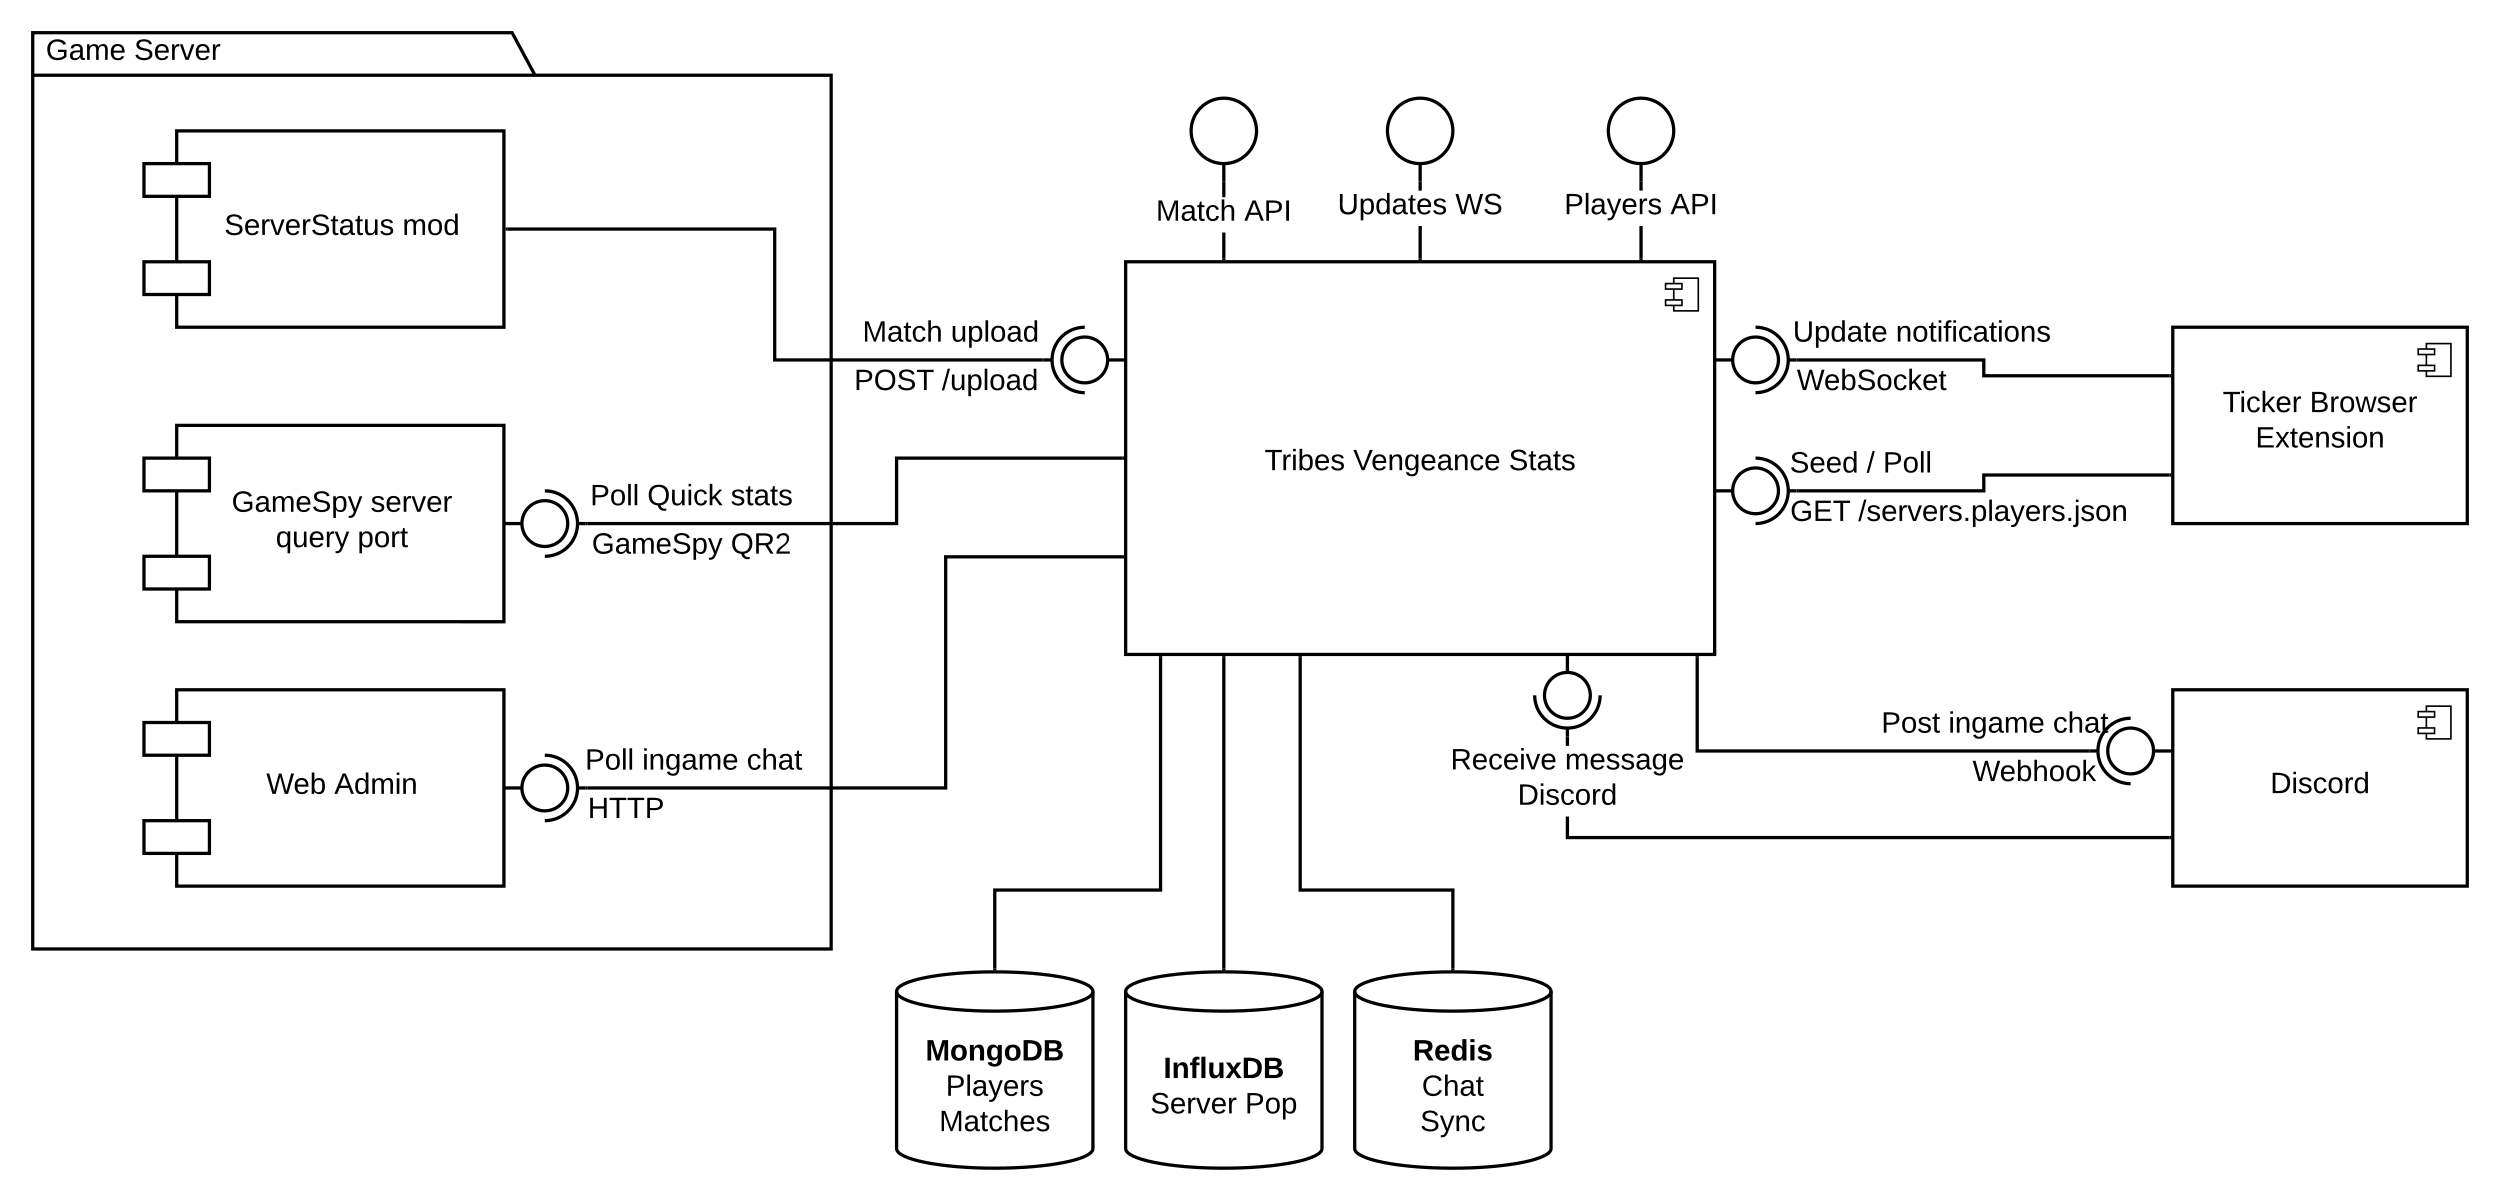 <svg xmlns="http://www.w3.org/2000/svg" xmlns:xlink="http://www.w3.org/1999/xlink" xmlns:lucid="lucid" width="1528" height="734"><g transform="translate(-12 -180)" lucid:page-tab-id="0_0"><path d="M0 0h1870.4v1323.2H0z" fill="#fff"/><path d="M339 226h181v534H32V200h293zm-307 0h307" stroke="#000" stroke-width="2" fill="#fff"/><use xlink:href="#a" transform="matrix(1,0,0,1,40,200) translate(0 16.6)"/><use xlink:href="#b" transform="matrix(1,0,0,1,40,200) translate(53.95 16.6)"/><path d="M120 260h200v120H120z" stroke="#000" stroke-width="2" fill="#fff"/><path d="M100 280h40v20h-40zM100 340h40v20h-40z" stroke="#000" stroke-width="2" fill="#fff"/><use xlink:href="#c" transform="matrix(1,0,0,1,144,272) translate(5.075 51.6)"/><use xlink:href="#d" transform="matrix(1,0,0,1,144,272) translate(113.975 51.6)"/><path d="M322 320h163.5v80H649" stroke="#000" stroke-width="2" fill="none"/><path d="M322.03 321H321v-2h1.03zM650 401h-1.03v-2H650z"/><use xlink:href="#e" transform="matrix(1,0,0,1,534.053,404) translate(0 14.4)"/><use xlink:href="#f" transform="matrix(1,0,0,1,534.053,404) translate(53.6 14.4)"/><use xlink:href="#g" transform="matrix(1,0,0,1,539.187,374.4) translate(0 14.4)"/><use xlink:href="#h" transform="matrix(1,0,0,1,539.187,374.4) translate(53.95 14.4)"/><path d="M700 400h-11M655 400h-5" stroke="#000" stroke-width="2" fill="none"/><path d="M675 414c-7.73 0-14-6.27-14-14s6.27-14 14-14 14 6.27 14 14-6.27 14-14 14z" stroke="#000" stroke-width="2" fill="#fff"/><path d="M675 380c-11.05 0-20 8.95-20 20s8.95 20 20 20" stroke="#000" stroke-width="2" fill="none"/><path d="M700 400.8h-11v-1.6h11z" fill="none"/><path d="M1060 400h11M1105 400h5" stroke="#000" stroke-width="2" fill="none"/><path d="M1085 386c7.73 0 14 6.27 14 14s-6.27 14-14 14-14-6.27-14-14 6.27-14 14-14z" stroke="#000" stroke-width="2" fill="#fff"/><path d="M1085 420c11.05 0 20-8.95 20-20s-8.95-20-20-20" stroke="#000" stroke-width="2" fill="none"/><path d="M1060 399.2h11v1.6h-11z" fill="none"/><path d="M1338 409.67h-113.5V400H1111" stroke="#000" stroke-width="2" fill="none"/><path d="M1339 410.67h-1.03v-2h1.03zM1111.03 401H1110v-2h1.03z"/><use xlink:href="#i" transform="matrix(1,0,0,1,1110.2,404) translate(0 14.4)"/><use xlink:href="#j" transform="matrix(1,0,0,1,1107.767,374.4) translate(0 14.4)"/><use xlink:href="#k" transform="matrix(1,0,0,1,1107.767,374.4) translate(62.95 14.4)"/><path d="M1060 480h11M1105 480h5" stroke="#000" stroke-width="2" fill="none"/><path d="M1085 466c7.73 0 14 6.27 14 14s-6.27 14-14 14-14-6.27-14-14 6.27-14 14-14z" stroke="#000" stroke-width="2" fill="#fff"/><path d="M1085 500c11.05 0 20-8.95 20-20s-8.95-20-20-20" stroke="#000" stroke-width="2" fill="none"/><path d="M1060 479.2h11v1.6h-11z" fill="none"/><path d="M1111 480h113.5v-9.67H1338" stroke="#000" stroke-width="2" fill="none"/><path d="M1111.03 481H1110v-2h1.03zM1339 471.33h-1.03v-2h1.03z"/><use xlink:href="#l" transform="matrix(1,0,0,1,1105.883,454.4) translate(0 14.4)"/><use xlink:href="#m" transform="matrix(1,0,0,1,1105.883,454.4) translate(47 14.4)"/><use xlink:href="#n" transform="matrix(1,0,0,1,1105.883,454.4) translate(57 14.4)"/><use xlink:href="#o" transform="matrix(1,0,0,1,1106.158,484) translate(0 14.4)"/><use xlink:href="#p" transform="matrix(1,0,0,1,1106.158,484) translate(41.6 14.4)"/><path d="M120 440h200v120H120z" stroke="#000" stroke-width="2" fill="#fff"/><path d="M100 460h40v20h-40zM100 520h40v20h-40z" stroke="#000" stroke-width="2" fill="#fff"/><use xlink:href="#q" transform="matrix(1,0,0,1,144,452) translate(9.575 40.8)"/><use xlink:href="#r" transform="matrix(1,0,0,1,144,452) translate(94.525 40.8)"/><use xlink:href="#s" transform="matrix(1,0,0,1,144,452) translate(36.55 62.4)"/><use xlink:href="#t" transform="matrix(1,0,0,1,144,452) translate(86.5 62.4)"/><path d="M320 500h11M365 500h5" stroke="#000" stroke-width="2" fill="none"/><path d="M345 486c7.73 0 14 6.27 14 14s-6.27 14-14 14-14-6.27-14-14 6.27-14 14-14z" stroke="#000" stroke-width="2" fill="#fff"/><path d="M345 520c11.05 0 20-8.95 20-20s-8.95-20-20-20" stroke="#000" stroke-width="2" fill="none"/><path d="M320 499.2h11v1.6h-11z" fill="none"/><path d="M371 500h189v-40h138" stroke="#000" stroke-width="2" fill="none"/><path d="M371.03 501H370v-2h1.03z"/><path d="M697.97 460H699" stroke="#000" stroke-width="2" fill="none"/><use xlink:href="#q" transform="matrix(1,0,0,1,373.717,504) translate(0 14.4)"/><use xlink:href="#u" transform="matrix(1,0,0,1,373.717,504) translate(84.95 14.4)"/><use xlink:href="#v" transform="matrix(1,0,0,1,372.742,474.4) translate(0 14.4)"/><use xlink:href="#w" transform="matrix(1,0,0,1,372.742,474.4) translate(34.9 14.4)"/><use xlink:href="#x" transform="matrix(1,0,0,1,372.742,474.4) translate(85.85 14.4)"/><path d="M120 601.6h200v120H120z" stroke="#000" stroke-width="2" fill="#fff"/><path d="M100 621.6h40v20h-40zM100 681.6h40v20h-40z" stroke="#000" stroke-width="2" fill="#fff"/><use xlink:href="#y" transform="matrix(1,0,0,1,144,613.6) translate(30.75 51.6)"/><use xlink:href="#z" transform="matrix(1,0,0,1,144,613.6) translate(72.35 51.6)"/><path d="M320 661.6h11M365 661.6h5" stroke="#000" stroke-width="2" fill="none"/><path d="M345 647.6c7.73 0 14 6.27 14 14s-6.27 14-14 14-14-6.27-14-14 6.27-14 14-14z" stroke="#000" stroke-width="2" fill="#fff"/><path d="M345 681.6c11.05 0 20-8.95 20-20s-8.95-20-20-20" stroke="#000" stroke-width="2" fill="none"/><path d="M320 660.8h11v1.6h-11z" fill="none"/><path d="M698 520.33H590V661.6H371M697.97 520.33H699" stroke="#000" stroke-width="2" fill="none"/><path d="M371.03 662.6H370v-2h1.03z"/><use xlink:href="#v" transform="matrix(1,0,0,1,369.6,636) translate(0 14.4)"/><use xlink:href="#A" transform="matrix(1,0,0,1,369.6,636) translate(34.9 14.4)"/><use xlink:href="#B" transform="matrix(1,0,0,1,369.6,636) translate(98.8 14.4)"/><use xlink:href="#C" transform="matrix(1,0,0,1,371.242,665.6) translate(0 14.4)"/><path d="M1339.25 639h-11M1294.25 639h-5" stroke="#000" stroke-width="2" fill="none"/><path d="M1314.25 653c-7.73 0-14-6.27-14-14s6.27-14 14-14 14 6.27 14 14-6.27 14-14 14z" stroke="#000" stroke-width="2" fill="#fff"/><path d="M1314.25 619c-11.05 0-20 8.95-20 20s8.95 20 20 20" stroke="#000" stroke-width="2" fill="none"/><path d="M1339.25 639.8h-11v-1.6h11z" fill="none"/><path d="M1340 601.6h180v120h-180z" stroke="#000" stroke-width="2" fill="#fff"/><path d="M1510 611.6h-15v20h15z" stroke="#000" fill="#fff"/><path d="M1500 614.93h-10v3.34h10zm0 10h-10v3.34h10z" stroke="#000" fill="#fff"/><use xlink:href="#D" transform="matrix(1,0,0,1,1340,601.6) translate(59.58 63.15)"/><path d="M1340 380h180v120h-180z" stroke="#000" stroke-width="2" fill="#fff"/><path d="M1510 390h-15v20h15z" stroke="#000" fill="#fff"/><path d="M1500 393.33h-10v3.34h10zm0 10h-10v3.34h10z" stroke="#000" fill="#fff"/><use xlink:href="#E" transform="matrix(1,0,0,1,1340,380) translate(30.48 51.9)"/><use xlink:href="#F" transform="matrix(1,0,0,1,1340,380) translate(83.68 51.9)"/><use xlink:href="#G" transform="matrix(1,0,0,1,1340,380) translate(50.53 73.5)"/><path d="M1050.33 638h237.92v2h-239.92v-58h2z"/><path d="M1289.25 640h-1.03v-2h1.03zM1050.33 582.03h-2V581h2z"/><use xlink:href="#H" transform="matrix(1,0,0,1,1161.847,613.4) translate(0 14.4)"/><use xlink:href="#A" transform="matrix(1,0,0,1,1161.847,613.4) translate(41 14.4)"/><use xlink:href="#B" transform="matrix(1,0,0,1,1161.847,613.4) translate(104.9 14.4)"/><use xlink:href="#I" transform="matrix(1,0,0,1,1217.584,643) translate(0 14.4)"/><path d="M970 580v11M970 625v5" stroke="#000" stroke-width="2" fill="none"/><path d="M984 605c0 7.73-6.27 14-14 14s-14-6.27-14-14 6.27-14 14-14 14 6.27 14 14z" stroke="#000" stroke-width="2" fill="#fff"/><path d="M950 605c0 11.05 8.95 20 20 20s20-8.95 20-20" stroke="#000" stroke-width="2" fill="none"/><path d="M970.8 580v11h-1.6v-11z" fill="none"/><path d="M971 690.93h367v2H969v-13.87h2zm0-55.07h-2V631h2z"/><path d="M971 631.03h-2V630h2zM1339 692.93h-1.03v-2h1.03z"/><use xlink:href="#J" transform="matrix(1,0,0,1,898.575,635.863) translate(0.005 14.4)"/><use xlink:href="#K" transform="matrix(1,0,0,1,898.575,635.863) translate(69.905 14.4)"/><use xlink:href="#L" transform="matrix(1,0,0,1,898.575,635.863) translate(41.005 36)"/><path d="M700 340h360v240H700z" stroke="#000" stroke-width="2" fill="#fff"/><path d="M1050 350h-15v20h15z" stroke="#000" fill="#fff"/><path d="M1040 353.33h-10v3.34h10zm0 10h-10v3.34h10z" stroke="#000" fill="#fff"/><g><use xlink:href="#M" transform="matrix(1,0,0,1,700,340) translate(84.905 127.369)"/><use xlink:href="#N" transform="matrix(1,0,0,1,700,340) translate(139.105 127.369)"/><use xlink:href="#O" transform="matrix(1,0,0,1,700,340) translate(234.105 127.369)"/></g><path d="M761 338h-2v-15.87h2zm0-37.47h-2V291h2z"/><path d="M761 291.03h-2V290h2zM761 339h-2v-1.03h2z"/><g><use xlink:href="#g" transform="matrix(1,0,0,1,718.525,300.533) translate(0 14.4)"/><use xlink:href="#P" transform="matrix(1,0,0,1,718.525,300.533) translate(53.95 14.4)"/></g><path d="M881 338h-2v-19.87h2zm0-41.47h-2V291h2z"/><path d="M881 291.03h-2V290h2zM881 339h-2v-1.03h2z"/><g><use xlink:href="#Q" transform="matrix(1,0,0,1,829.55,296.533) translate(0 14.4)"/><use xlink:href="#R" transform="matrix(1,0,0,1,829.55,296.533) translate(71.95 14.4)"/></g><path d="M1016 338h-2v-19.87h2zm0-41.47h-2V291h2z"/><path d="M1016 291.03h-2V290h2zM1016 339h-2v-1.03h2z"/><g><use xlink:href="#S" transform="matrix(1,0,0,1,968.05,296.533) translate(0 14.4)"/><use xlink:href="#P" transform="matrix(1,0,0,1,968.05,296.533) translate(64.9 14.4)"/></g><g><path d="M760 290v-10m0-40c11.05 0 20 8.95 20 20s-8.95 20-20 20-20-8.95-20-20 8.95-20 20-20z" stroke="#000" stroke-width="2" fill="#fff"/><path d="M759.2 290v-10h1.6v10z" fill="none"/></g><g><path d="M880 290v-10m0-40c11.05 0 20 8.95 20 20s-8.95 20-20 20-20-8.95-20-20 8.95-20 20-20z" stroke="#000" stroke-width="2" fill="#fff"/><path d="M879.2 290v-10h1.6v10z" fill="none"/></g><g><path d="M1015 290v-10m0-40c11.05 0 20 8.95 20 20s-8.95 20-20 20-20-8.95-20-20 8.95-20 20-20z" stroke="#000" stroke-width="2" fill="#fff"/><path d="M1014.2 290v-10h1.6v10z" fill="none"/></g><path d="M680 882c0 6.63-26.86 12-60 12s-60-5.37-60-12v-96c0-6.63 26.86-12 60-12s60 5.37 60 12z" stroke="#000" stroke-width="2" fill="#fff"/><path d="M680 786c0 6.63-26.86 12-60 12s-60-5.37-60-12" stroke="#000" stroke-width="2" fill="none"/><g><use xlink:href="#T" transform="matrix(1,0,0,1,565,803) translate(12.675 25.15)"/><use xlink:href="#U" transform="matrix(1,0,0,1,565,803) translate(25.05 46.75)"/><use xlink:href="#V" transform="matrix(1,0,0,1,565,803) translate(21.025 68.35)"/></g><path d="M721.33 582v142H620v48" stroke="#000" stroke-width="2" fill="none"/><path d="M722.33 582.03h-2V581h2zM621 773.04l-1-.04-1 .03v-1.06h2z"/><path d="M820 882c0 6.63-26.86 12-60 12s-60-5.37-60-12v-96c0-6.63 26.86-12 60-12s60 5.37 60 12z" stroke="#000" stroke-width="2" fill="#fff"/><path d="M820 786c0 6.63-26.86 12-60 12s-60-5.37-60-12" stroke="#000" stroke-width="2" fill="none"/><g><use xlink:href="#W" transform="matrix(1,0,0,1,705,803) translate(18.125 35.9)"/><use xlink:href="#X" transform="matrix(1,0,0,1,705,803) translate(10.05 57.5)"/><use xlink:href="#Y" transform="matrix(1,0,0,1,705,803) translate(67.95 57.5)"/></g><path d="M760 772V582" stroke="#000" stroke-width="2" fill="none"/><path d="M761 773.04l-1-.04-1 .03v-1.06h2zM761 582.03h-2V581h2z"/><path d="M960 882c0 6.63-26.86 12-60 12s-60-5.37-60-12v-96c0-6.63 26.86-12 60-12s60 5.37 60 12z" stroke="#000" stroke-width="2" fill="#fff"/><path d="M960 786c0 6.63-26.86 12-60 12s-60-5.37-60-12" stroke="#000" stroke-width="2" fill="none"/><g><use xlink:href="#Z" transform="matrix(1,0,0,1,845,803) translate(30.55 25.15)"/><use xlink:href="#aa" transform="matrix(1,0,0,1,845,803) translate(36.025 46.75)"/><use xlink:href="#ab" transform="matrix(1,0,0,1,845,803) translate(35 68.35)"/></g><path d="M807.67 723H901v49h-2v-47h-93.33V582h2z"/><path d="M901 773.04l-1-.04-1 .03v-1.06h2zM807.67 582.03h-2V581h2z"/><defs><path d="M143 4C61 4 22-44 18-125c-5-107 100-154 193-111 17 8 29 25 37 43l-32 9c-13-25-37-40-76-40-61 0-88 39-88 99 0 61 29 100 91 101 35 0 62-11 79-27v-45h-74v-28h105v86C228-13 192 4 143 4" id="ac"/><path d="M141-36C126-15 110 5 73 4 37 3 15-17 15-53c-1-64 63-63 125-63 3-35-9-54-41-54-24 1-41 7-42 31l-33-3c5-37 33-52 76-52 45 0 72 20 72 64v82c-1 20 7 32 28 27v20c-31 9-61-2-59-35zM48-53c0 20 12 33 32 33 41-3 63-29 60-74-43 2-92-5-92 41" id="ad"/><path d="M210-169c-67 3-38 105-44 169h-31v-121c0-29-5-50-35-48C34-165 62-65 56 0H25l-1-190h30c1 10-1 24 2 32 10-44 99-50 107 0 11-21 27-35 58-36 85-2 47 119 55 194h-31v-121c0-29-5-49-35-48" id="ae"/><path d="M100-194c63 0 86 42 84 106H49c0 40 14 67 53 68 26 1 43-12 49-29l28 8c-11 28-37 45-77 45C44 4 14-33 15-96c1-61 26-98 85-98zm52 81c6-60-76-77-97-28-3 7-6 17-6 28h103" id="af"/><g id="a"><use transform="matrix(0.05,0,0,0.05,0,0)" xlink:href="#ac"/><use transform="matrix(0.05,0,0,0.05,14,0)" xlink:href="#ad"/><use transform="matrix(0.05,0,0,0.05,24,0)" xlink:href="#ae"/><use transform="matrix(0.05,0,0,0.05,38.95,0)" xlink:href="#af"/></g><path d="M185-189c-5-48-123-54-124 2 14 75 158 14 163 119 3 78-121 87-175 55-17-10-28-26-33-46l33-7c5 56 141 63 141-1 0-78-155-14-162-118-5-82 145-84 179-34 5 7 8 16 11 25" id="ag"/><path d="M114-163C36-179 61-72 57 0H25l-1-190h30c1 12-1 29 2 39 6-27 23-49 58-41v29" id="ah"/><path d="M108 0H70L1-190h34L89-25l56-165h34" id="ai"/><g id="b"><use transform="matrix(0.05,0,0,0.05,0,0)" xlink:href="#ag"/><use transform="matrix(0.05,0,0,0.05,12,0)" xlink:href="#af"/><use transform="matrix(0.05,0,0,0.05,22,0)" xlink:href="#ah"/><use transform="matrix(0.05,0,0,0.05,27.95,0)" xlink:href="#ai"/><use transform="matrix(0.05,0,0,0.05,36.95,0)" xlink:href="#af"/><use transform="matrix(0.05,0,0,0.05,46.95,0)" xlink:href="#ah"/></g><path d="M59-47c-2 24 18 29 38 22v24C64 9 27 4 27-40v-127H5v-23h24l9-43h21v43h35v23H59v120" id="aj"/><path d="M84 4C-5 8 30-112 23-190h32v120c0 31 7 50 39 49 72-2 45-101 50-169h31l1 190h-30c-1-10 1-25-2-33-11 22-28 36-60 37" id="ak"/><path d="M135-143c-3-34-86-38-87 0 15 53 115 12 119 90S17 21 10-45l28-5c4 36 97 45 98 0-10-56-113-15-118-90-4-57 82-63 122-42 12 7 21 19 24 35" id="al"/><g id="c"><use transform="matrix(0.05,0,0,0.05,0,0)" xlink:href="#ag"/><use transform="matrix(0.05,0,0,0.05,12,0)" xlink:href="#af"/><use transform="matrix(0.05,0,0,0.05,22,0)" xlink:href="#ah"/><use transform="matrix(0.05,0,0,0.05,27.95,0)" xlink:href="#ai"/><use transform="matrix(0.05,0,0,0.05,36.95,0)" xlink:href="#af"/><use transform="matrix(0.05,0,0,0.05,46.95,0)" xlink:href="#ah"/><use transform="matrix(0.05,0,0,0.05,52.9,0)" xlink:href="#ag"/><use transform="matrix(0.05,0,0,0.05,64.9,0)" xlink:href="#aj"/><use transform="matrix(0.05,0,0,0.05,69.9,0)" xlink:href="#ad"/><use transform="matrix(0.05,0,0,0.05,79.9,0)" xlink:href="#aj"/><use transform="matrix(0.05,0,0,0.05,84.9,0)" xlink:href="#ak"/><use transform="matrix(0.05,0,0,0.05,94.9,0)" xlink:href="#al"/></g><path d="M100-194c62-1 85 37 85 99 1 63-27 99-86 99S16-35 15-95c0-66 28-99 85-99zM99-20c44 1 53-31 53-75 0-43-8-75-51-75s-53 32-53 75 10 74 51 75" id="am"/><path d="M85-194c31 0 48 13 60 33l-1-100h32l1 261h-30c-2-10 0-23-3-31C134-8 116 4 85 4 32 4 16-35 15-94c0-66 23-100 70-100zm9 24c-40 0-46 34-46 75 0 40 6 74 45 74 42 0 51-32 51-76 0-42-9-74-50-73" id="an"/><g id="d"><use transform="matrix(0.05,0,0,0.05,0,0)" xlink:href="#ae"/><use transform="matrix(0.05,0,0,0.05,14.95,0)" xlink:href="#am"/><use transform="matrix(0.05,0,0,0.05,24.95,0)" xlink:href="#an"/></g><path d="M30-248c87 1 191-15 191 75 0 78-77 80-158 76V0H30v-248zm33 125c57 0 124 11 124-50 0-59-68-47-124-48v98" id="ao"/><path d="M140-251c81 0 123 46 123 126C263-46 219 4 140 4 59 4 17-45 17-125s42-126 123-126zm0 227c63 0 89-41 89-101s-29-99-89-99c-61 0-89 39-89 99S79-25 140-24" id="ap"/><path d="M127-220V0H93v-220H8v-28h204v28h-85" id="aq"/><g id="e"><use transform="matrix(0.05,0,0,0.05,0,0)" xlink:href="#ao"/><use transform="matrix(0.05,0,0,0.05,12,0)" xlink:href="#ap"/><use transform="matrix(0.05,0,0,0.05,26,0)" xlink:href="#ag"/><use transform="matrix(0.05,0,0,0.05,38,0)" xlink:href="#aq"/></g><path d="M0 4l72-265h28L28 4H0" id="ar"/><path d="M115-194c55 1 70 41 70 98S169 2 115 4C84 4 66-9 55-30l1 105H24l-1-265h31l2 30c10-21 28-34 59-34zm-8 174c40 0 45-34 45-75s-6-73-45-74c-42 0-51 32-51 76 0 43 10 73 51 73" id="as"/><path d="M24 0v-261h32V0H24" id="at"/><g id="f"><use transform="matrix(0.05,0,0,0.05,0,0)" xlink:href="#ar"/><use transform="matrix(0.05,0,0,0.05,5,0)" xlink:href="#ak"/><use transform="matrix(0.05,0,0,0.05,15,0)" xlink:href="#as"/><use transform="matrix(0.05,0,0,0.05,25,0)" xlink:href="#at"/><use transform="matrix(0.05,0,0,0.05,28.95,0)" xlink:href="#am"/><use transform="matrix(0.05,0,0,0.05,38.95,0)" xlink:href="#ad"/><use transform="matrix(0.05,0,0,0.05,48.95,0)" xlink:href="#an"/></g><path d="M240 0l2-218c-23 76-54 145-80 218h-23L58-218 59 0H30v-248h44l77 211c21-75 51-140 76-211h43V0h-30" id="au"/><path d="M96-169c-40 0-48 33-48 73s9 75 48 75c24 0 41-14 43-38l32 2c-6 37-31 61-74 61-59 0-76-41-82-99-10-93 101-131 147-64 4 7 5 14 7 22l-32 3c-4-21-16-35-41-35" id="av"/><path d="M106-169C34-169 62-67 57 0H25v-261h32l-1 103c12-21 28-36 61-36 89 0 53 116 60 194h-32v-121c2-32-8-49-39-48" id="aw"/><g id="g"><use transform="matrix(0.05,0,0,0.05,0,0)" xlink:href="#au"/><use transform="matrix(0.05,0,0,0.05,14.95,0)" xlink:href="#ad"/><use transform="matrix(0.05,0,0,0.05,24.95,0)" xlink:href="#aj"/><use transform="matrix(0.05,0,0,0.05,29.95,0)" xlink:href="#av"/><use transform="matrix(0.05,0,0,0.05,38.95,0)" xlink:href="#aw"/></g><g id="h"><use transform="matrix(0.05,0,0,0.05,0,0)" xlink:href="#ak"/><use transform="matrix(0.05,0,0,0.05,10,0)" xlink:href="#as"/><use transform="matrix(0.05,0,0,0.05,20,0)" xlink:href="#at"/><use transform="matrix(0.05,0,0,0.05,23.95,0)" xlink:href="#am"/><use transform="matrix(0.05,0,0,0.05,33.95,0)" xlink:href="#ad"/><use transform="matrix(0.05,0,0,0.05,43.95,0)" xlink:href="#an"/></g><path d="M266 0h-40l-56-210L115 0H75L2-248h35L96-30l15-64 43-154h32l59 218 59-218h35" id="ax"/><path d="M115-194c53 0 69 39 70 98 0 66-23 100-70 100C84 3 66-7 56-30L54 0H23l1-261h32v101c10-23 28-34 59-34zm-8 174c40 0 45-34 45-75 0-40-5-75-45-74-42 0-51 32-51 76 0 43 10 73 51 73" id="ay"/><path d="M143 0L79-87 56-68V0H24v-261h32v163l83-92h37l-77 82L181 0h-38" id="az"/><g id="i"><use transform="matrix(0.05,0,0,0.05,0,0)" xlink:href="#ax"/><use transform="matrix(0.05,0,0,0.05,16.6,0)" xlink:href="#af"/><use transform="matrix(0.05,0,0,0.05,26.6,0)" xlink:href="#ay"/><use transform="matrix(0.05,0,0,0.05,36.6,0)" xlink:href="#ag"/><use transform="matrix(0.05,0,0,0.05,48.6,0)" xlink:href="#am"/><use transform="matrix(0.05,0,0,0.05,58.6,0)" xlink:href="#av"/><use transform="matrix(0.05,0,0,0.05,67.6,0)" xlink:href="#az"/><use transform="matrix(0.05,0,0,0.05,76.6,0)" xlink:href="#af"/><use transform="matrix(0.05,0,0,0.05,86.6,0)" xlink:href="#aj"/></g><path d="M232-93c-1 65-40 97-104 97C67 4 28-28 28-90v-158h33c8 89-33 224 67 224 102 0 64-133 71-224h33v155" id="aA"/><g id="j"><use transform="matrix(0.05,0,0,0.05,0,0)" xlink:href="#aA"/><use transform="matrix(0.05,0,0,0.05,12.95,0)" xlink:href="#as"/><use transform="matrix(0.05,0,0,0.05,22.95,0)" xlink:href="#an"/><use transform="matrix(0.05,0,0,0.05,32.95,0)" xlink:href="#ad"/><use transform="matrix(0.05,0,0,0.05,42.95,0)" xlink:href="#aj"/><use transform="matrix(0.05,0,0,0.05,47.95,0)" xlink:href="#af"/></g><path d="M117-194c89-4 53 116 60 194h-32v-121c0-31-8-49-39-48C34-167 62-67 57 0H25l-1-190h30c1 10-1 24 2 32 11-22 29-35 61-36" id="aB"/><path d="M24-231v-30h32v30H24zM24 0v-190h32V0H24" id="aC"/><path d="M101-234c-31-9-42 10-38 44h38v23H63V0H32v-167H5v-23h27c-7-52 17-82 69-68v24" id="aD"/><g id="k"><use transform="matrix(0.05,0,0,0.05,0,0)" xlink:href="#aB"/><use transform="matrix(0.05,0,0,0.05,10,0)" xlink:href="#am"/><use transform="matrix(0.05,0,0,0.05,20,0)" xlink:href="#aj"/><use transform="matrix(0.05,0,0,0.05,25,0)" xlink:href="#aC"/><use transform="matrix(0.05,0,0,0.05,28.95,0)" xlink:href="#aD"/><use transform="matrix(0.05,0,0,0.05,33.95,0)" xlink:href="#aC"/><use transform="matrix(0.05,0,0,0.05,37.9,0)" xlink:href="#av"/><use transform="matrix(0.05,0,0,0.05,46.9,0)" xlink:href="#ad"/><use transform="matrix(0.05,0,0,0.05,56.9,0)" xlink:href="#aj"/><use transform="matrix(0.05,0,0,0.05,61.9,0)" xlink:href="#aC"/><use transform="matrix(0.05,0,0,0.05,65.85,0)" xlink:href="#am"/><use transform="matrix(0.05,0,0,0.05,75.85,0)" xlink:href="#aB"/><use transform="matrix(0.05,0,0,0.05,85.85,0)" xlink:href="#al"/></g><g id="l"><use transform="matrix(0.05,0,0,0.05,0,0)" xlink:href="#ag"/><use transform="matrix(0.05,0,0,0.05,12,0)" xlink:href="#af"/><use transform="matrix(0.05,0,0,0.05,22,0)" xlink:href="#af"/><use transform="matrix(0.05,0,0,0.05,32,0)" xlink:href="#an"/></g><use transform="matrix(0.05,0,0,0.05,0,0)" xlink:href="#ar" id="m"/><g id="n"><use transform="matrix(0.05,0,0,0.05,0,0)" xlink:href="#ao"/><use transform="matrix(0.05,0,0,0.05,12,0)" xlink:href="#am"/><use transform="matrix(0.05,0,0,0.05,22,0)" xlink:href="#at"/><use transform="matrix(0.05,0,0,0.05,25.95,0)" xlink:href="#at"/></g><path d="M30 0v-248h187v28H63v79h144v27H63v87h162V0H30" id="aE"/><g id="o"><use transform="matrix(0.05,0,0,0.05,0,0)" xlink:href="#ac"/><use transform="matrix(0.05,0,0,0.05,14,0)" xlink:href="#aE"/><use transform="matrix(0.05,0,0,0.05,26,0)" xlink:href="#aq"/></g><path d="M33 0v-38h34V0H33" id="aF"/><path d="M179-190L93 31C79 59 56 82 12 73V49c39 6 53-20 64-50L1-190h34L92-34l54-156h33" id="aG"/><path d="M24-231v-30h32v30H24zM-9 49c24 4 33-6 33-30v-209h32V24c2 40-23 58-65 49V49" id="aH"/><g id="p"><use transform="matrix(0.05,0,0,0.05,0,0)" xlink:href="#ar"/><use transform="matrix(0.05,0,0,0.05,5,0)" xlink:href="#al"/><use transform="matrix(0.05,0,0,0.05,14,0)" xlink:href="#af"/><use transform="matrix(0.05,0,0,0.05,24,0)" xlink:href="#ah"/><use transform="matrix(0.05,0,0,0.05,29.95,0)" xlink:href="#ai"/><use transform="matrix(0.05,0,0,0.05,38.95,0)" xlink:href="#af"/><use transform="matrix(0.05,0,0,0.05,48.95,0)" xlink:href="#ah"/><use transform="matrix(0.05,0,0,0.05,54.9,0)" xlink:href="#al"/><use transform="matrix(0.05,0,0,0.05,63.9,0)" xlink:href="#aF"/><use transform="matrix(0.05,0,0,0.05,68.9,0)" xlink:href="#as"/><use transform="matrix(0.05,0,0,0.05,78.9,0)" xlink:href="#at"/><use transform="matrix(0.05,0,0,0.05,82.85,0)" xlink:href="#ad"/><use transform="matrix(0.05,0,0,0.05,92.85,0)" xlink:href="#aG"/><use transform="matrix(0.05,0,0,0.05,101.85,0)" xlink:href="#af"/><use transform="matrix(0.05,0,0,0.05,111.85,0)" xlink:href="#ah"/><use transform="matrix(0.05,0,0,0.05,117.8,0)" xlink:href="#al"/><use transform="matrix(0.05,0,0,0.05,126.8,0)" xlink:href="#aF"/><use transform="matrix(0.05,0,0,0.05,131.8,0)" xlink:href="#aH"/><use transform="matrix(0.05,0,0,0.05,135.75,0)" xlink:href="#al"/><use transform="matrix(0.05,0,0,0.05,144.75,0)" xlink:href="#am"/><use transform="matrix(0.05,0,0,0.05,154.75,0)" xlink:href="#aB"/></g><g id="q"><use transform="matrix(0.05,0,0,0.05,0,0)" xlink:href="#ac"/><use transform="matrix(0.05,0,0,0.05,14,0)" xlink:href="#ad"/><use transform="matrix(0.05,0,0,0.05,24,0)" xlink:href="#ae"/><use transform="matrix(0.05,0,0,0.05,38.95,0)" xlink:href="#af"/><use transform="matrix(0.05,0,0,0.05,48.95,0)" xlink:href="#ag"/><use transform="matrix(0.05,0,0,0.05,60.95,0)" xlink:href="#as"/><use transform="matrix(0.05,0,0,0.05,70.95,0)" xlink:href="#aG"/></g><g id="r"><use transform="matrix(0.05,0,0,0.05,0,0)" xlink:href="#al"/><use transform="matrix(0.05,0,0,0.05,9,0)" xlink:href="#af"/><use transform="matrix(0.05,0,0,0.05,19,0)" xlink:href="#ah"/><use transform="matrix(0.05,0,0,0.05,24.95,0)" xlink:href="#ai"/><use transform="matrix(0.05,0,0,0.05,33.95,0)" xlink:href="#af"/><use transform="matrix(0.05,0,0,0.05,43.95,0)" xlink:href="#ah"/></g><path d="M145-31C134-9 116 4 85 4 32 4 16-35 15-94c0-59 17-99 70-100 32-1 48 14 60 33 0-11-1-24 2-32h30l-1 268h-32zM93-21c41 0 51-33 51-76s-8-73-50-73c-40 0-46 35-46 75s5 74 45 74" id="aI"/><g id="s"><use transform="matrix(0.05,0,0,0.05,0,0)" xlink:href="#aI"/><use transform="matrix(0.05,0,0,0.05,10,0)" xlink:href="#ak"/><use transform="matrix(0.05,0,0,0.05,20,0)" xlink:href="#af"/><use transform="matrix(0.05,0,0,0.05,30,0)" xlink:href="#ah"/><use transform="matrix(0.05,0,0,0.05,35.95,0)" xlink:href="#aG"/></g><g id="t"><use transform="matrix(0.05,0,0,0.05,0,0)" xlink:href="#as"/><use transform="matrix(0.05,0,0,0.05,10,0)" xlink:href="#am"/><use transform="matrix(0.05,0,0,0.05,20,0)" xlink:href="#ah"/><use transform="matrix(0.05,0,0,0.05,25.95,0)" xlink:href="#aj"/></g><path d="M140-251c81 0 123 46 123 126C263-53 228-8 163 1c7 30 30 48 69 40v23c-55 16-95-15-103-61C56-3 17-48 17-125c0-80 42-126 123-126zm0 227c63 0 89-41 89-101s-29-99-89-99c-61 0-89 39-89 99S79-25 140-24" id="aJ"/><path d="M233-177c-1 41-23 64-60 70L243 0h-38l-65-103H63V0H30v-248c88 3 205-21 203 71zM63-129c60-2 137 13 137-47 0-61-80-42-137-45v92" id="aK"/><path d="M101-251c82-7 93 87 43 132L82-64C71-53 59-42 53-27h129V0H18c2-99 128-94 128-182 0-28-16-43-45-43s-46 15-49 41l-32-3c6-41 34-60 81-64" id="aL"/><g id="u"><use transform="matrix(0.05,0,0,0.05,0,0)" xlink:href="#aJ"/><use transform="matrix(0.05,0,0,0.05,14,0)" xlink:href="#aK"/><use transform="matrix(0.05,0,0,0.05,26.95,0)" xlink:href="#aL"/></g><g id="v"><use transform="matrix(0.05,0,0,0.05,0,0)" xlink:href="#ao"/><use transform="matrix(0.05,0,0,0.05,12,0)" xlink:href="#am"/><use transform="matrix(0.05,0,0,0.05,22,0)" xlink:href="#at"/><use transform="matrix(0.05,0,0,0.05,25.95,0)" xlink:href="#at"/></g><g id="w"><use transform="matrix(0.05,0,0,0.05,0,0)" xlink:href="#aJ"/><use transform="matrix(0.05,0,0,0.05,14,0)" xlink:href="#ak"/><use transform="matrix(0.05,0,0,0.05,24,0)" xlink:href="#aC"/><use transform="matrix(0.05,0,0,0.05,27.95,0)" xlink:href="#av"/><use transform="matrix(0.05,0,0,0.05,36.95,0)" xlink:href="#az"/></g><g id="x"><use transform="matrix(0.05,0,0,0.05,0,0)" xlink:href="#al"/><use transform="matrix(0.05,0,0,0.05,9,0)" xlink:href="#aj"/><use transform="matrix(0.05,0,0,0.05,14,0)" xlink:href="#ad"/><use transform="matrix(0.05,0,0,0.05,24,0)" xlink:href="#aj"/><use transform="matrix(0.05,0,0,0.05,29,0)" xlink:href="#al"/></g><g id="y"><use transform="matrix(0.05,0,0,0.05,0,0)" xlink:href="#ax"/><use transform="matrix(0.05,0,0,0.05,16.6,0)" xlink:href="#af"/><use transform="matrix(0.05,0,0,0.05,26.6,0)" xlink:href="#ay"/></g><path d="M205 0l-28-72H64L36 0H1l101-248h38L239 0h-34zm-38-99l-47-123c-12 45-31 82-46 123h93" id="aM"/><g id="z"><use transform="matrix(0.05,0,0,0.05,0,0)" xlink:href="#aM"/><use transform="matrix(0.05,0,0,0.05,12,0)" xlink:href="#an"/><use transform="matrix(0.05,0,0,0.05,22,0)" xlink:href="#ae"/><use transform="matrix(0.05,0,0,0.05,36.95,0)" xlink:href="#aC"/><use transform="matrix(0.05,0,0,0.05,40.9,0)" xlink:href="#aB"/></g><path d="M177-190C167-65 218 103 67 71c-23-6-38-20-44-43l32-5c15 47 100 32 89-28v-30C133-14 115 1 83 1 29 1 15-40 15-95c0-56 16-97 71-98 29-1 48 16 59 35 1-10 0-23 2-32h30zM94-22c36 0 50-32 50-73 0-42-14-75-50-75-39 0-46 34-46 75s6 73 46 73" id="aN"/><g id="A"><use transform="matrix(0.05,0,0,0.05,0,0)" xlink:href="#aC"/><use transform="matrix(0.05,0,0,0.05,3.95,0)" xlink:href="#aB"/><use transform="matrix(0.05,0,0,0.05,13.95,0)" xlink:href="#aN"/><use transform="matrix(0.05,0,0,0.05,23.95,0)" xlink:href="#ad"/><use transform="matrix(0.05,0,0,0.05,33.95,0)" xlink:href="#ae"/><use transform="matrix(0.05,0,0,0.05,48.9,0)" xlink:href="#af"/></g><g id="B"><use transform="matrix(0.05,0,0,0.05,0,0)" xlink:href="#av"/><use transform="matrix(0.05,0,0,0.05,9,0)" xlink:href="#aw"/><use transform="matrix(0.05,0,0,0.05,19,0)" xlink:href="#ad"/><use transform="matrix(0.05,0,0,0.05,29,0)" xlink:href="#aj"/></g><path d="M197 0v-115H63V0H30v-248h33v105h134v-105h34V0h-34" id="aO"/><g id="C"><use transform="matrix(0.05,0,0,0.05,0,0)" xlink:href="#aO"/><use transform="matrix(0.05,0,0,0.05,12.95,0)" xlink:href="#aq"/><use transform="matrix(0.05,0,0,0.05,23.9,0)" xlink:href="#aq"/><use transform="matrix(0.05,0,0,0.05,34.85,0)" xlink:href="#ao"/></g><path d="M30-248c118-7 216 8 213 122C240-48 200 0 122 0H30v-248zM63-27c89 8 146-16 146-99s-60-101-146-95v194" id="aP"/><g id="D"><use transform="matrix(0.05,0,0,0.05,0,0)" xlink:href="#aP"/><use transform="matrix(0.05,0,0,0.05,12.95,0)" xlink:href="#aC"/><use transform="matrix(0.05,0,0,0.05,16.9,0)" xlink:href="#al"/><use transform="matrix(0.05,0,0,0.05,25.9,0)" xlink:href="#av"/><use transform="matrix(0.05,0,0,0.05,34.9,0)" xlink:href="#am"/><use transform="matrix(0.05,0,0,0.05,44.9,0)" xlink:href="#ah"/><use transform="matrix(0.05,0,0,0.05,50.85,0)" xlink:href="#an"/></g><g id="E"><use transform="matrix(0.05,0,0,0.05,0,0)" xlink:href="#aq"/><use transform="matrix(0.05,0,0,0.05,10.3,0)" xlink:href="#aC"/><use transform="matrix(0.05,0,0,0.05,14.25,0)" xlink:href="#av"/><use transform="matrix(0.05,0,0,0.05,23.25,0)" xlink:href="#az"/><use transform="matrix(0.05,0,0,0.05,32.25,0)" xlink:href="#af"/><use transform="matrix(0.05,0,0,0.05,42.25,0)" xlink:href="#ah"/></g><path d="M160-131c35 5 61 23 61 61C221 17 115-2 30 0v-248c76 3 177-17 177 60 0 33-19 50-47 57zm-97-11c50-1 110 9 110-42 0-47-63-36-110-37v79zm0 115c55-2 124 14 124-45 0-56-70-42-124-44v89" id="aQ"/><path d="M206 0h-36l-40-164L89 0H53L-1-190h32L70-26l43-164h34l41 164 42-164h31" id="aR"/><g id="F"><use transform="matrix(0.05,0,0,0.05,0,0)" xlink:href="#aQ"/><use transform="matrix(0.05,0,0,0.05,12,0)" xlink:href="#ah"/><use transform="matrix(0.05,0,0,0.05,17.95,0)" xlink:href="#am"/><use transform="matrix(0.05,0,0,0.05,27.95,0)" xlink:href="#aR"/><use transform="matrix(0.05,0,0,0.05,40.9,0)" xlink:href="#al"/><use transform="matrix(0.05,0,0,0.05,49.9,0)" xlink:href="#af"/><use transform="matrix(0.05,0,0,0.05,59.9,0)" xlink:href="#ah"/></g><path d="M141 0L90-78 38 0H4l68-98-65-92h35l48 74 47-74h35l-64 92 68 98h-35" id="aS"/><g id="G"><use transform="matrix(0.05,0,0,0.05,0,0)" xlink:href="#aE"/><use transform="matrix(0.05,0,0,0.05,12,0)" xlink:href="#aS"/><use transform="matrix(0.05,0,0,0.05,21,0)" xlink:href="#aj"/><use transform="matrix(0.05,0,0,0.05,26,0)" xlink:href="#af"/><use transform="matrix(0.05,0,0,0.05,36,0)" xlink:href="#aB"/><use transform="matrix(0.05,0,0,0.05,46,0)" xlink:href="#al"/><use transform="matrix(0.05,0,0,0.05,55,0)" xlink:href="#aC"/><use transform="matrix(0.05,0,0,0.05,58.95,0)" xlink:href="#am"/><use transform="matrix(0.05,0,0,0.05,68.95,0)" xlink:href="#aB"/></g><g id="H"><use transform="matrix(0.05,0,0,0.05,0,0)" xlink:href="#ao"/><use transform="matrix(0.05,0,0,0.05,12,0)" xlink:href="#am"/><use transform="matrix(0.05,0,0,0.05,22,0)" xlink:href="#al"/><use transform="matrix(0.05,0,0,0.05,31,0)" xlink:href="#aj"/></g><g id="I"><use transform="matrix(0.05,0,0,0.05,0,0)" xlink:href="#ax"/><use transform="matrix(0.05,0,0,0.05,16.6,0)" xlink:href="#af"/><use transform="matrix(0.05,0,0,0.05,26.6,0)" xlink:href="#ay"/><use transform="matrix(0.05,0,0,0.05,36.6,0)" xlink:href="#aw"/><use transform="matrix(0.05,0,0,0.05,46.6,0)" xlink:href="#am"/><use transform="matrix(0.05,0,0,0.05,56.6,0)" xlink:href="#am"/><use transform="matrix(0.05,0,0,0.05,66.6,0)" xlink:href="#az"/></g><g id="J"><use transform="matrix(0.05,0,0,0.05,0,0)" xlink:href="#aK"/><use transform="matrix(0.05,0,0,0.05,12.95,0)" xlink:href="#af"/><use transform="matrix(0.05,0,0,0.05,22.95,0)" xlink:href="#av"/><use transform="matrix(0.05,0,0,0.05,31.95,0)" xlink:href="#af"/><use transform="matrix(0.05,0,0,0.05,41.95,0)" xlink:href="#aC"/><use transform="matrix(0.05,0,0,0.05,45.9,0)" xlink:href="#ai"/><use transform="matrix(0.05,0,0,0.05,54.9,0)" xlink:href="#af"/></g><g id="K"><use transform="matrix(0.05,0,0,0.05,0,0)" xlink:href="#ae"/><use transform="matrix(0.05,0,0,0.05,14.95,0)" xlink:href="#af"/><use transform="matrix(0.05,0,0,0.05,24.95,0)" xlink:href="#al"/><use transform="matrix(0.05,0,0,0.05,33.95,0)" xlink:href="#al"/><use transform="matrix(0.05,0,0,0.05,42.95,0)" xlink:href="#ad"/><use transform="matrix(0.05,0,0,0.05,52.95,0)" xlink:href="#aN"/><use transform="matrix(0.05,0,0,0.05,62.95,0)" xlink:href="#af"/></g><g id="L"><use transform="matrix(0.05,0,0,0.05,0,0)" xlink:href="#aP"/><use transform="matrix(0.05,0,0,0.05,12.95,0)" xlink:href="#aC"/><use transform="matrix(0.05,0,0,0.05,16.9,0)" xlink:href="#al"/><use transform="matrix(0.05,0,0,0.05,25.9,0)" xlink:href="#av"/><use transform="matrix(0.05,0,0,0.05,34.9,0)" xlink:href="#am"/><use transform="matrix(0.05,0,0,0.05,44.9,0)" xlink:href="#ah"/><use transform="matrix(0.05,0,0,0.05,50.85,0)" xlink:href="#an"/></g><g id="M"><use transform="matrix(0.05,0,0,0.05,0,0)" xlink:href="#aq"/><use transform="matrix(0.05,0,0,0.05,10.3,0)" xlink:href="#ah"/><use transform="matrix(0.05,0,0,0.05,16.25,0)" xlink:href="#aC"/><use transform="matrix(0.05,0,0,0.05,20.2,0)" xlink:href="#ay"/><use transform="matrix(0.05,0,0,0.05,30.2,0)" xlink:href="#af"/><use transform="matrix(0.05,0,0,0.05,40.2,0)" xlink:href="#al"/></g><path d="M137 0h-34L2-248h35l83 218 83-218h36" id="aT"/><g id="N"><use transform="matrix(0.05,0,0,0.05,0,0)" xlink:href="#aT"/><use transform="matrix(0.05,0,0,0.05,11,0)" xlink:href="#af"/><use transform="matrix(0.05,0,0,0.05,21,0)" xlink:href="#aB"/><use transform="matrix(0.05,0,0,0.05,31,0)" xlink:href="#aN"/><use transform="matrix(0.05,0,0,0.05,41,0)" xlink:href="#af"/><use transform="matrix(0.05,0,0,0.05,51,0)" xlink:href="#ad"/><use transform="matrix(0.05,0,0,0.05,61,0)" xlink:href="#aB"/><use transform="matrix(0.05,0,0,0.05,71,0)" xlink:href="#av"/><use transform="matrix(0.05,0,0,0.05,80,0)" xlink:href="#af"/></g><g id="O"><use transform="matrix(0.05,0,0,0.05,0,0)" xlink:href="#ag"/><use transform="matrix(0.05,0,0,0.05,12,0)" xlink:href="#aj"/><use transform="matrix(0.05,0,0,0.05,17,0)" xlink:href="#ad"/><use transform="matrix(0.05,0,0,0.05,27,0)" xlink:href="#aj"/><use transform="matrix(0.05,0,0,0.05,32,0)" xlink:href="#al"/></g><path d="M33 0v-248h34V0H33" id="aU"/><g id="P"><use transform="matrix(0.05,0,0,0.05,0,0)" xlink:href="#aM"/><use transform="matrix(0.05,0,0,0.05,12,0)" xlink:href="#ao"/><use transform="matrix(0.05,0,0,0.05,24,0)" xlink:href="#aU"/></g><g id="Q"><use transform="matrix(0.05,0,0,0.05,0,0)" xlink:href="#aA"/><use transform="matrix(0.05,0,0,0.05,12.95,0)" xlink:href="#as"/><use transform="matrix(0.05,0,0,0.05,22.95,0)" xlink:href="#an"/><use transform="matrix(0.05,0,0,0.05,32.95,0)" xlink:href="#ad"/><use transform="matrix(0.05,0,0,0.05,42.95,0)" xlink:href="#aj"/><use transform="matrix(0.05,0,0,0.05,47.95,0)" xlink:href="#af"/><use transform="matrix(0.05,0,0,0.05,57.95,0)" xlink:href="#al"/></g><g id="R"><use transform="matrix(0.05,0,0,0.05,0,0)" xlink:href="#ax"/><use transform="matrix(0.05,0,0,0.05,16.95,0)" xlink:href="#ag"/></g><g id="S"><use transform="matrix(0.05,0,0,0.05,0,0)" xlink:href="#ao"/><use transform="matrix(0.05,0,0,0.05,12,0)" xlink:href="#at"/><use transform="matrix(0.05,0,0,0.05,15.95,0)" xlink:href="#ad"/><use transform="matrix(0.05,0,0,0.05,25.95,0)" xlink:href="#aG"/><use transform="matrix(0.05,0,0,0.05,34.95,0)" xlink:href="#af"/><use transform="matrix(0.05,0,0,0.05,44.95,0)" xlink:href="#ah"/><use transform="matrix(0.05,0,0,0.05,50.9,0)" xlink:href="#al"/></g><path d="M230 0l2-204L168 0h-37L68-204 70 0H24v-248h70l56 185 57-185h69V0h-46" id="aV"/><path d="M110-194c64 0 96 36 96 99 0 64-35 99-97 99-61 0-95-36-95-99 0-62 34-99 96-99zm-1 164c35 0 45-28 45-65 0-40-10-65-43-65-34 0-45 26-45 65 0 36 10 65 43 65" id="aW"/><path d="M135-194c87-1 58 113 63 194h-50c-7-57 23-157-34-157-59 0-34 97-39 157H25l-1-190h47c2 12-1 28 3 38 12-26 28-41 61-42" id="aX"/><path d="M195-6C206 82 75 100 31 46c-4-6-6-13-8-21l49-6c3 16 16 24 34 25 40 0 42-37 40-79-11 22-30 35-61 35-53 0-70-43-70-97 0-56 18-96 73-97 30 0 46 14 59 34l2-30h47zm-90-29c32 0 41-27 41-63 0-35-9-62-40-62-32 0-39 29-40 63 0 36 9 62 39 62" id="aY"/><path d="M24-248c120-7 223 5 221 122C244-46 201 0 124 0H24v-248zM76-40c74 7 117-18 117-86 0-67-45-88-117-82v168" id="aZ"/><path d="M182-130c37 4 62 22 62 59C244 23 116-4 24 0v-248c84 5 203-23 205 63 0 31-19 50-47 55zM76-148c40-3 101 13 101-30 0-44-60-28-101-31v61zm0 110c48-3 116 14 116-37 0-48-69-32-116-35v72" id="ba"/><g id="T"><use transform="matrix(0.05,0,0,0.05,0,0)" xlink:href="#aV"/><use transform="matrix(0.05,0,0,0.05,14.95,0)" xlink:href="#aW"/><use transform="matrix(0.05,0,0,0.05,25.9,0)" xlink:href="#aX"/><use transform="matrix(0.05,0,0,0.05,36.85,0)" xlink:href="#aY"/><use transform="matrix(0.05,0,0,0.05,47.8,0)" xlink:href="#aW"/><use transform="matrix(0.05,0,0,0.05,58.75,0)" xlink:href="#aZ"/><use transform="matrix(0.05,0,0,0.05,71.7,0)" xlink:href="#ba"/></g><g id="U"><use transform="matrix(0.05,0,0,0.05,0,0)" xlink:href="#ao"/><use transform="matrix(0.05,0,0,0.05,12,0)" xlink:href="#at"/><use transform="matrix(0.05,0,0,0.05,15.95,0)" xlink:href="#ad"/><use transform="matrix(0.05,0,0,0.05,25.95,0)" xlink:href="#aG"/><use transform="matrix(0.05,0,0,0.05,34.95,0)" xlink:href="#af"/><use transform="matrix(0.05,0,0,0.05,44.95,0)" xlink:href="#ah"/><use transform="matrix(0.05,0,0,0.05,50.9,0)" xlink:href="#al"/></g><g id="V"><use transform="matrix(0.05,0,0,0.05,0,0)" xlink:href="#au"/><use transform="matrix(0.05,0,0,0.05,14.95,0)" xlink:href="#ad"/><use transform="matrix(0.05,0,0,0.05,24.95,0)" xlink:href="#aj"/><use transform="matrix(0.05,0,0,0.05,29.95,0)" xlink:href="#av"/><use transform="matrix(0.05,0,0,0.05,38.95,0)" xlink:href="#aw"/><use transform="matrix(0.05,0,0,0.05,48.95,0)" xlink:href="#af"/><use transform="matrix(0.05,0,0,0.05,58.95,0)" xlink:href="#al"/></g><path d="M24 0v-248h52V0H24" id="bb"/><path d="M121-226c-27-7-43 5-38 36h38v33H83V0H34v-157H6v-33h28c-9-59 32-81 87-68v32" id="bc"/><path d="M25 0v-261h50V0H25" id="bd"/><path d="M85 4C-2 5 27-109 22-190h50c7 57-23 150 33 157 60-5 35-97 40-157h50l1 190h-47c-2-12 1-28-3-38-12 25-28 42-61 42" id="be"/><path d="M144 0l-44-69L55 0H2l70-98-66-92h53l41 62 40-62h54l-67 91 71 99h-54" id="bf"/><g id="W"><use transform="matrix(0.05,0,0,0.05,0,0)" xlink:href="#bb"/><use transform="matrix(0.05,0,0,0.05,5,0)" xlink:href="#aX"/><use transform="matrix(0.05,0,0,0.05,15.95,0)" xlink:href="#bc"/><use transform="matrix(0.05,0,0,0.05,21.9,0)" xlink:href="#bd"/><use transform="matrix(0.05,0,0,0.05,26.9,0)" xlink:href="#be"/><use transform="matrix(0.05,0,0,0.05,37.85,0)" xlink:href="#bf"/><use transform="matrix(0.05,0,0,0.05,47.85,0)" xlink:href="#aZ"/><use transform="matrix(0.05,0,0,0.05,60.8,0)" xlink:href="#ba"/></g><g id="X"><use transform="matrix(0.05,0,0,0.05,0,0)" xlink:href="#ag"/><use transform="matrix(0.05,0,0,0.05,12,0)" xlink:href="#af"/><use transform="matrix(0.05,0,0,0.05,22,0)" xlink:href="#ah"/><use transform="matrix(0.05,0,0,0.05,27.95,0)" xlink:href="#ai"/><use transform="matrix(0.05,0,0,0.05,36.95,0)" xlink:href="#af"/><use transform="matrix(0.05,0,0,0.05,46.95,0)" xlink:href="#ah"/></g><g id="Y"><use transform="matrix(0.05,0,0,0.05,0,0)" xlink:href="#ao"/><use transform="matrix(0.05,0,0,0.05,12,0)" xlink:href="#am"/><use transform="matrix(0.05,0,0,0.05,22,0)" xlink:href="#as"/></g><path d="M240-174c0 40-23 61-54 70L253 0h-59l-57-94H76V0H24v-248c93 4 217-23 216 74zM76-134c48-2 112 12 112-38 0-48-66-32-112-35v73" id="bg"/><path d="M185-48c-13 30-37 53-82 52C43 2 14-33 14-96s30-98 90-98c62 0 83 45 84 108H66c0 31 8 55 39 56 18 0 30-7 34-22zm-45-69c5-46-57-63-70-21-2 6-4 13-4 21h74" id="bh"/><path d="M88-194c31-1 46 15 58 34l-1-101h50l1 261h-48c-2-10 0-23-3-31C134-8 116 4 84 4 32 4 16-41 15-95c0-56 19-97 73-99zm17 164c33 0 40-30 41-66 1-37-9-64-41-64s-38 30-39 65c0 43 13 65 39 65" id="bi"/><path d="M25-224v-37h50v37H25zM25 0v-190h50V0H25" id="bj"/><path d="M137-138c1-29-70-34-71-4 15 46 118 7 119 86 1 83-164 76-172 9l43-7c4 19 20 25 44 25 33 8 57-30 24-41C81-84 22-81 20-136c-2-80 154-74 161-7" id="bk"/><g id="Z"><use transform="matrix(0.05,0,0,0.05,0,0)" xlink:href="#bg"/><use transform="matrix(0.05,0,0,0.05,12.95,0)" xlink:href="#bh"/><use transform="matrix(0.05,0,0,0.05,22.95,0)" xlink:href="#bi"/><use transform="matrix(0.05,0,0,0.05,33.9,0)" xlink:href="#bj"/><use transform="matrix(0.05,0,0,0.05,38.9,0)" xlink:href="#bk"/></g><path d="M212-179c-10-28-35-45-73-45-59 0-87 40-87 99 0 60 29 101 89 101 43 0 62-24 78-52l27 14C228-24 195 4 139 4 59 4 22-46 18-125c-6-104 99-153 187-111 19 9 31 26 39 46" id="bl"/><g id="aa"><use transform="matrix(0.05,0,0,0.05,0,0)" xlink:href="#bl"/><use transform="matrix(0.05,0,0,0.05,12.95,0)" xlink:href="#aw"/><use transform="matrix(0.05,0,0,0.05,22.95,0)" xlink:href="#ad"/><use transform="matrix(0.05,0,0,0.05,32.95,0)" xlink:href="#aj"/></g><g id="ab"><use transform="matrix(0.05,0,0,0.05,0,0)" xlink:href="#ag"/><use transform="matrix(0.05,0,0,0.05,12,0)" xlink:href="#aG"/><use transform="matrix(0.05,0,0,0.05,21,0)" xlink:href="#aB"/><use transform="matrix(0.05,0,0,0.05,31,0)" xlink:href="#av"/></g></defs></g></svg>